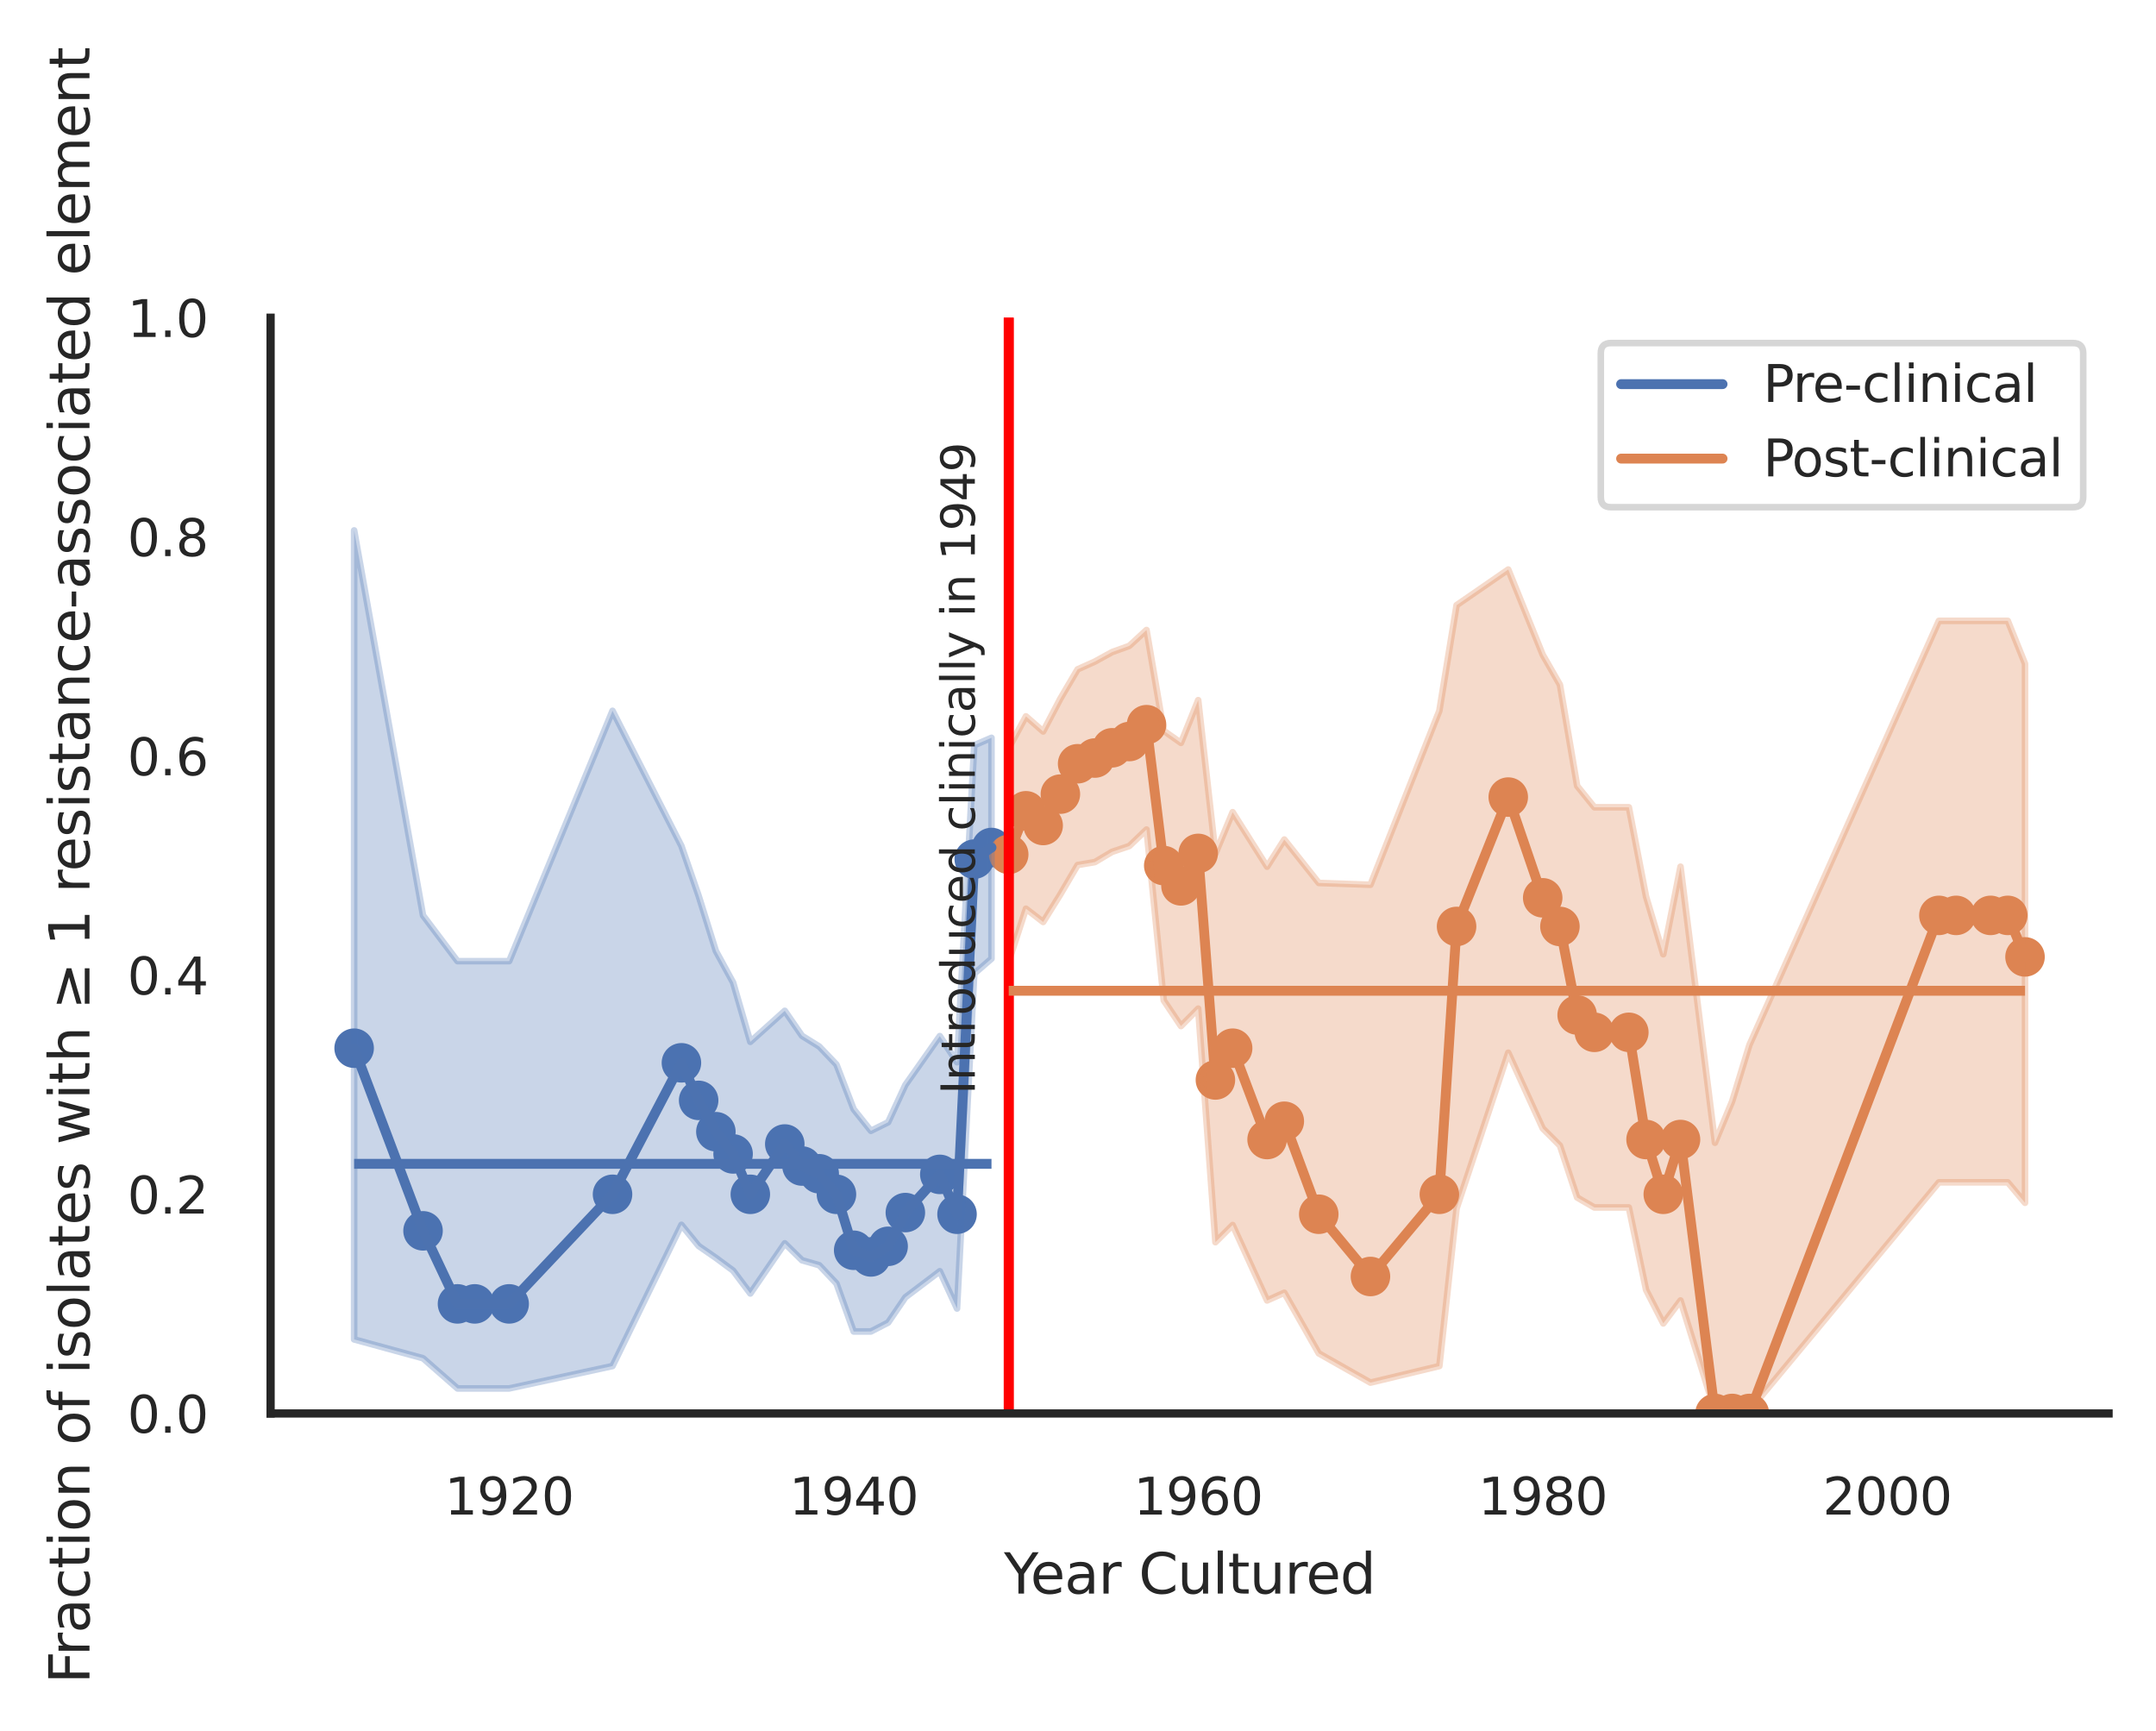 <?xml version="1.0" encoding="utf-8" standalone="no"?>
<!DOCTYPE svg PUBLIC "-//W3C//DTD SVG 1.1//EN"
  "http://www.w3.org/Graphics/SVG/1.1/DTD/svg11.dtd">
<svg xmlns:xlink="http://www.w3.org/1999/xlink" width="327.275pt" height="262.759pt" viewBox="0 0 327.275 262.759" xmlns="http://www.w3.org/2000/svg" version="1.1">
 <defs>
  <style type="text/css">*{stroke-linejoin: round; stroke-linecap: butt}</style>
 </defs>
 <g id="figure_1">
  <g id="patch_1">
   <path d="M -0 262.759 
L 327.275 262.759 
L 327.275 0 
L -0 0 
z
" style="fill: #ffffff"/>
  </g>
  <g id="axes_1">
   <g id="patch_2">
    <path d="M 41.075 214.54 
L 320.075 214.54 
L 320.075 48.22 
L 41.075 48.22 
z
" style="fill: #ffffff"/>
   </g>
   <g id="matplotlib.axis_1">
    <g id="xtick_1">
     <g id="text_1">
      <!-- 1920 -->
      <g style="fill: #262626" transform="translate(67.492 229.89)scale(0.077 -0.077)">
       <defs>
        <path id="DejaVuSans-31" d="M 794 531 
L 1825 531 
L 1825 4091 
L 703 3866 
L 703 4441 
L 1819 4666 
L 2450 4666 
L 2450 531 
L 3481 531 
L 3481 0 
L 794 0 
L 794 531 
z
" transform="scale(0.016)"/>
        <path id="DejaVuSans-39" d="M 703 97 
L 703 672 
Q 941 559 1184 500 
Q 1428 441 1663 441 
Q 2288 441 2617 861 
Q 2947 1281 2994 2138 
Q 2813 1869 2534 1725 
Q 2256 1581 1919 1581 
Q 1219 1581 811 2004 
Q 403 2428 403 3163 
Q 403 3881 828 4315 
Q 1253 4750 1959 4750 
Q 2769 4750 3195 4129 
Q 3622 3509 3622 2328 
Q 3622 1225 3098 567 
Q 2575 -91 1691 -91 
Q 1453 -91 1209 -44 
Q 966 3 703 97 
z
M 1959 2075 
Q 2384 2075 2632 2365 
Q 2881 2656 2881 3163 
Q 2881 3666 2632 3958 
Q 2384 4250 1959 4250 
Q 1534 4250 1286 3958 
Q 1038 3666 1038 3163 
Q 1038 2656 1286 2365 
Q 1534 2075 1959 2075 
z
" transform="scale(0.016)"/>
        <path id="DejaVuSans-32" d="M 1228 531 
L 3431 531 
L 3431 0 
L 469 0 
L 469 531 
Q 828 903 1448 1529 
Q 2069 2156 2228 2338 
Q 2531 2678 2651 2914 
Q 2772 3150 2772 3378 
Q 2772 3750 2511 3984 
Q 2250 4219 1831 4219 
Q 1534 4219 1204 4116 
Q 875 4013 500 3803 
L 500 4441 
Q 881 4594 1212 4672 
Q 1544 4750 1819 4750 
Q 2544 4750 2975 4387 
Q 3406 4025 3406 3419 
Q 3406 3131 3298 2873 
Q 3191 2616 2906 2266 
Q 2828 2175 2409 1742 
Q 1991 1309 1228 531 
z
" transform="scale(0.016)"/>
        <path id="DejaVuSans-30" d="M 2034 4250 
Q 1547 4250 1301 3770 
Q 1056 3291 1056 2328 
Q 1056 1369 1301 889 
Q 1547 409 2034 409 
Q 2525 409 2770 889 
Q 3016 1369 3016 2328 
Q 3016 3291 2770 3770 
Q 2525 4250 2034 4250 
z
M 2034 4750 
Q 2819 4750 3233 4129 
Q 3647 3509 3647 2328 
Q 3647 1150 3233 529 
Q 2819 -91 2034 -91 
Q 1250 -91 836 529 
Q 422 1150 422 2328 
Q 422 3509 836 4129 
Q 1250 4750 2034 4750 
z
" transform="scale(0.016)"/>
       </defs>
       <use xlink:href="#DejaVuSans-31"/>
       <use xlink:href="#DejaVuSans-39" x="63.623"/>
       <use xlink:href="#DejaVuSans-32" x="127.246"/>
       <use xlink:href="#DejaVuSans-30" x="190.869"/>
      </g>
     </g>
    </g>
    <g id="xtick_2">
     <g id="text_2">
      <!-- 1940 -->
      <g style="fill: #262626" transform="translate(119.788 229.89)scale(0.077 -0.077)">
       <defs>
        <path id="DejaVuSans-34" d="M 2419 4116 
L 825 1625 
L 2419 1625 
L 2419 4116 
z
M 2253 4666 
L 3047 4666 
L 3047 1625 
L 3713 1625 
L 3713 1100 
L 3047 1100 
L 3047 0 
L 2419 0 
L 2419 1100 
L 313 1100 
L 313 1709 
L 2253 4666 
z
" transform="scale(0.016)"/>
       </defs>
       <use xlink:href="#DejaVuSans-31"/>
       <use xlink:href="#DejaVuSans-39" x="63.623"/>
       <use xlink:href="#DejaVuSans-34" x="127.246"/>
       <use xlink:href="#DejaVuSans-30" x="190.869"/>
      </g>
     </g>
    </g>
    <g id="xtick_3">
     <g id="text_3">
      <!-- 1960 -->
      <g style="fill: #262626" transform="translate(172.084 229.89)scale(0.077 -0.077)">
       <defs>
        <path id="DejaVuSans-36" d="M 2113 2584 
Q 1688 2584 1439 2293 
Q 1191 2003 1191 1497 
Q 1191 994 1439 701 
Q 1688 409 2113 409 
Q 2538 409 2786 701 
Q 3034 994 3034 1497 
Q 3034 2003 2786 2293 
Q 2538 2584 2113 2584 
z
M 3366 4563 
L 3366 3988 
Q 3128 4100 2886 4159 
Q 2644 4219 2406 4219 
Q 1781 4219 1451 3797 
Q 1122 3375 1075 2522 
Q 1259 2794 1537 2939 
Q 1816 3084 2150 3084 
Q 2853 3084 3261 2657 
Q 3669 2231 3669 1497 
Q 3669 778 3244 343 
Q 2819 -91 2113 -91 
Q 1303 -91 875 529 
Q 447 1150 447 2328 
Q 447 3434 972 4092 
Q 1497 4750 2381 4750 
Q 2619 4750 2861 4703 
Q 3103 4656 3366 4563 
z
" transform="scale(0.016)"/>
       </defs>
       <use xlink:href="#DejaVuSans-31"/>
       <use xlink:href="#DejaVuSans-39" x="63.623"/>
       <use xlink:href="#DejaVuSans-36" x="127.246"/>
       <use xlink:href="#DejaVuSans-30" x="190.869"/>
      </g>
     </g>
    </g>
    <g id="xtick_4">
     <g id="text_4">
      <!-- 1980 -->
      <g style="fill: #262626" transform="translate(224.38 229.89)scale(0.077 -0.077)">
       <defs>
        <path id="DejaVuSans-38" d="M 2034 2216 
Q 1584 2216 1326 1975 
Q 1069 1734 1069 1313 
Q 1069 891 1326 650 
Q 1584 409 2034 409 
Q 2484 409 2743 651 
Q 3003 894 3003 1313 
Q 3003 1734 2745 1975 
Q 2488 2216 2034 2216 
z
M 1403 2484 
Q 997 2584 770 2862 
Q 544 3141 544 3541 
Q 544 4100 942 4425 
Q 1341 4750 2034 4750 
Q 2731 4750 3128 4425 
Q 3525 4100 3525 3541 
Q 3525 3141 3298 2862 
Q 3072 2584 2669 2484 
Q 3125 2378 3379 2068 
Q 3634 1759 3634 1313 
Q 3634 634 3220 271 
Q 2806 -91 2034 -91 
Q 1263 -91 848 271 
Q 434 634 434 1313 
Q 434 1759 690 2068 
Q 947 2378 1403 2484 
z
M 1172 3481 
Q 1172 3119 1398 2916 
Q 1625 2713 2034 2713 
Q 2441 2713 2670 2916 
Q 2900 3119 2900 3481 
Q 2900 3844 2670 4047 
Q 2441 4250 2034 4250 
Q 1625 4250 1398 4047 
Q 1172 3844 1172 3481 
z
" transform="scale(0.016)"/>
       </defs>
       <use xlink:href="#DejaVuSans-31"/>
       <use xlink:href="#DejaVuSans-39" x="63.623"/>
       <use xlink:href="#DejaVuSans-38" x="127.246"/>
       <use xlink:href="#DejaVuSans-30" x="190.869"/>
      </g>
     </g>
    </g>
    <g id="xtick_5">
     <g id="text_5">
      <!-- 2000 -->
      <g style="fill: #262626" transform="translate(276.676 229.89)scale(0.077 -0.077)">
       <use xlink:href="#DejaVuSans-32"/>
       <use xlink:href="#DejaVuSans-30" x="63.623"/>
       <use xlink:href="#DejaVuSans-30" x="127.246"/>
       <use xlink:href="#DejaVuSans-30" x="190.869"/>
      </g>
     </g>
    </g>
    <g id="text_6">
     <!-- Year Cultured -->
     <g style="fill: #262626" transform="translate(152.394 241.874)scale(0.084 -0.084)">
      <defs>
       <path id="DejaVuSans-59" d="M -13 4666 
L 666 4666 
L 1959 2747 
L 3244 4666 
L 3922 4666 
L 2272 2222 
L 2272 0 
L 1638 0 
L 1638 2222 
L -13 4666 
z
" transform="scale(0.016)"/>
       <path id="DejaVuSans-65" d="M 3597 1894 
L 3597 1613 
L 953 1613 
Q 991 1019 1311 708 
Q 1631 397 2203 397 
Q 2534 397 2845 478 
Q 3156 559 3463 722 
L 3463 178 
Q 3153 47 2828 -22 
Q 2503 -91 2169 -91 
Q 1331 -91 842 396 
Q 353 884 353 1716 
Q 353 2575 817 3079 
Q 1281 3584 2069 3584 
Q 2775 3584 3186 3129 
Q 3597 2675 3597 1894 
z
M 3022 2063 
Q 3016 2534 2758 2815 
Q 2500 3097 2075 3097 
Q 1594 3097 1305 2825 
Q 1016 2553 972 2059 
L 3022 2063 
z
" transform="scale(0.016)"/>
       <path id="DejaVuSans-61" d="M 2194 1759 
Q 1497 1759 1228 1600 
Q 959 1441 959 1056 
Q 959 750 1161 570 
Q 1363 391 1709 391 
Q 2188 391 2477 730 
Q 2766 1069 2766 1631 
L 2766 1759 
L 2194 1759 
z
M 3341 1997 
L 3341 0 
L 2766 0 
L 2766 531 
Q 2569 213 2275 61 
Q 1981 -91 1556 -91 
Q 1019 -91 701 211 
Q 384 513 384 1019 
Q 384 1609 779 1909 
Q 1175 2209 1959 2209 
L 2766 2209 
L 2766 2266 
Q 2766 2663 2505 2880 
Q 2244 3097 1772 3097 
Q 1472 3097 1187 3025 
Q 903 2953 641 2809 
L 641 3341 
Q 956 3463 1253 3523 
Q 1550 3584 1831 3584 
Q 2591 3584 2966 3190 
Q 3341 2797 3341 1997 
z
" transform="scale(0.016)"/>
       <path id="DejaVuSans-72" d="M 2631 2963 
Q 2534 3019 2420 3045 
Q 2306 3072 2169 3072 
Q 1681 3072 1420 2755 
Q 1159 2438 1159 1844 
L 1159 0 
L 581 0 
L 581 3500 
L 1159 3500 
L 1159 2956 
Q 1341 3275 1631 3429 
Q 1922 3584 2338 3584 
Q 2397 3584 2469 3576 
Q 2541 3569 2628 3553 
L 2631 2963 
z
" transform="scale(0.016)"/>
       <path id="DejaVuSans-20" transform="scale(0.016)"/>
       <path id="DejaVuSans-43" d="M 4122 4306 
L 4122 3641 
Q 3803 3938 3442 4084 
Q 3081 4231 2675 4231 
Q 1875 4231 1450 3742 
Q 1025 3253 1025 2328 
Q 1025 1406 1450 917 
Q 1875 428 2675 428 
Q 3081 428 3442 575 
Q 3803 722 4122 1019 
L 4122 359 
Q 3791 134 3420 21 
Q 3050 -91 2638 -91 
Q 1578 -91 968 557 
Q 359 1206 359 2328 
Q 359 3453 968 4101 
Q 1578 4750 2638 4750 
Q 3056 4750 3426 4639 
Q 3797 4528 4122 4306 
z
" transform="scale(0.016)"/>
       <path id="DejaVuSans-75" d="M 544 1381 
L 544 3500 
L 1119 3500 
L 1119 1403 
Q 1119 906 1312 657 
Q 1506 409 1894 409 
Q 2359 409 2629 706 
Q 2900 1003 2900 1516 
L 2900 3500 
L 3475 3500 
L 3475 0 
L 2900 0 
L 2900 538 
Q 2691 219 2414 64 
Q 2138 -91 1772 -91 
Q 1169 -91 856 284 
Q 544 659 544 1381 
z
M 1991 3584 
L 1991 3584 
z
" transform="scale(0.016)"/>
       <path id="DejaVuSans-6c" d="M 603 4863 
L 1178 4863 
L 1178 0 
L 603 0 
L 603 4863 
z
" transform="scale(0.016)"/>
       <path id="DejaVuSans-74" d="M 1172 4494 
L 1172 3500 
L 2356 3500 
L 2356 3053 
L 1172 3053 
L 1172 1153 
Q 1172 725 1289 603 
Q 1406 481 1766 481 
L 2356 481 
L 2356 0 
L 1766 0 
Q 1100 0 847 248 
Q 594 497 594 1153 
L 594 3053 
L 172 3053 
L 172 3500 
L 594 3500 
L 594 4494 
L 1172 4494 
z
" transform="scale(0.016)"/>
       <path id="DejaVuSans-64" d="M 2906 2969 
L 2906 4863 
L 3481 4863 
L 3481 0 
L 2906 0 
L 2906 525 
Q 2725 213 2448 61 
Q 2172 -91 1784 -91 
Q 1150 -91 751 415 
Q 353 922 353 1747 
Q 353 2572 751 3078 
Q 1150 3584 1784 3584 
Q 2172 3584 2448 3432 
Q 2725 3281 2906 2969 
z
M 947 1747 
Q 947 1113 1208 752 
Q 1469 391 1925 391 
Q 2381 391 2643 752 
Q 2906 1113 2906 1747 
Q 2906 2381 2643 2742 
Q 2381 3103 1925 3103 
Q 1469 3103 1208 2742 
Q 947 2381 947 1747 
z
" transform="scale(0.016)"/>
      </defs>
      <use xlink:href="#DejaVuSans-59"/>
      <use xlink:href="#DejaVuSans-65" x="47.834"/>
      <use xlink:href="#DejaVuSans-61" x="109.357"/>
      <use xlink:href="#DejaVuSans-72" x="170.637"/>
      <use xlink:href="#DejaVuSans-20" x="211.75"/>
      <use xlink:href="#DejaVuSans-43" x="243.537"/>
      <use xlink:href="#DejaVuSans-75" x="313.361"/>
      <use xlink:href="#DejaVuSans-6c" x="376.74"/>
      <use xlink:href="#DejaVuSans-74" x="404.523"/>
      <use xlink:href="#DejaVuSans-75" x="443.732"/>
      <use xlink:href="#DejaVuSans-72" x="507.111"/>
      <use xlink:href="#DejaVuSans-65" x="545.975"/>
      <use xlink:href="#DejaVuSans-64" x="607.498"/>
     </g>
    </g>
   </g>
   <g id="matplotlib.axis_2">
    <g id="ytick_1">
     <g id="text_7">
      <!-- 0.0 -->
      <g style="fill: #262626" transform="translate(19.33 217.465)scale(0.077 -0.077)">
       <defs>
        <path id="DejaVuSans-2e" d="M 684 794 
L 1344 794 
L 1344 0 
L 684 0 
L 684 794 
z
" transform="scale(0.016)"/>
       </defs>
       <use xlink:href="#DejaVuSans-30"/>
       <use xlink:href="#DejaVuSans-2e" x="63.623"/>
       <use xlink:href="#DejaVuSans-30" x="95.41"/>
      </g>
     </g>
    </g>
    <g id="ytick_2">
     <g id="text_8">
      <!-- 0.2 -->
      <g style="fill: #262626" transform="translate(19.33 184.201)scale(0.077 -0.077)">
       <use xlink:href="#DejaVuSans-30"/>
       <use xlink:href="#DejaVuSans-2e" x="63.623"/>
       <use xlink:href="#DejaVuSans-32" x="95.41"/>
      </g>
     </g>
    </g>
    <g id="ytick_3">
     <g id="text_9">
      <!-- 0.4 -->
      <g style="fill: #262626" transform="translate(19.33 150.937)scale(0.077 -0.077)">
       <use xlink:href="#DejaVuSans-30"/>
       <use xlink:href="#DejaVuSans-2e" x="63.623"/>
       <use xlink:href="#DejaVuSans-34" x="95.41"/>
      </g>
     </g>
    </g>
    <g id="ytick_4">
     <g id="text_10">
      <!-- 0.6 -->
      <g style="fill: #262626" transform="translate(19.33 117.673)scale(0.077 -0.077)">
       <use xlink:href="#DejaVuSans-30"/>
       <use xlink:href="#DejaVuSans-2e" x="63.623"/>
       <use xlink:href="#DejaVuSans-36" x="95.41"/>
      </g>
     </g>
    </g>
    <g id="ytick_5">
     <g id="text_11">
      <!-- 0.8 -->
      <g style="fill: #262626" transform="translate(19.33 84.409)scale(0.077 -0.077)">
       <use xlink:href="#DejaVuSans-30"/>
       <use xlink:href="#DejaVuSans-2e" x="63.623"/>
       <use xlink:href="#DejaVuSans-38" x="95.41"/>
      </g>
     </g>
    </g>
    <g id="ytick_6">
     <g id="text_12">
      <!-- 1.0 -->
      <g style="fill: #262626" transform="translate(19.33 51.145)scale(0.077 -0.077)">
       <use xlink:href="#DejaVuSans-31"/>
       <use xlink:href="#DejaVuSans-2e" x="63.623"/>
       <use xlink:href="#DejaVuSans-30" x="95.41"/>
      </g>
     </g>
    </g>
    <g id="text_13">
     <!-- Fraction of isolates with ≥ 1 resistance-associated element -->
     <g style="fill: #262626" transform="translate(13.583 255.559)rotate(-90)scale(0.084 -0.084)">
      <defs>
       <path id="DejaVuSans-46" d="M 628 4666 
L 3309 4666 
L 3309 4134 
L 1259 4134 
L 1259 2759 
L 3109 2759 
L 3109 2228 
L 1259 2228 
L 1259 0 
L 628 0 
L 628 4666 
z
" transform="scale(0.016)"/>
       <path id="DejaVuSans-63" d="M 3122 3366 
L 3122 2828 
Q 2878 2963 2633 3030 
Q 2388 3097 2138 3097 
Q 1578 3097 1268 2742 
Q 959 2388 959 1747 
Q 959 1106 1268 751 
Q 1578 397 2138 397 
Q 2388 397 2633 464 
Q 2878 531 3122 666 
L 3122 134 
Q 2881 22 2623 -34 
Q 2366 -91 2075 -91 
Q 1284 -91 818 406 
Q 353 903 353 1747 
Q 353 2603 823 3093 
Q 1294 3584 2113 3584 
Q 2378 3584 2631 3529 
Q 2884 3475 3122 3366 
z
" transform="scale(0.016)"/>
       <path id="DejaVuSans-69" d="M 603 3500 
L 1178 3500 
L 1178 0 
L 603 0 
L 603 3500 
z
M 603 4863 
L 1178 4863 
L 1178 4134 
L 603 4134 
L 603 4863 
z
" transform="scale(0.016)"/>
       <path id="DejaVuSans-6f" d="M 1959 3097 
Q 1497 3097 1228 2736 
Q 959 2375 959 1747 
Q 959 1119 1226 758 
Q 1494 397 1959 397 
Q 2419 397 2687 759 
Q 2956 1122 2956 1747 
Q 2956 2369 2687 2733 
Q 2419 3097 1959 3097 
z
M 1959 3584 
Q 2709 3584 3137 3096 
Q 3566 2609 3566 1747 
Q 3566 888 3137 398 
Q 2709 -91 1959 -91 
Q 1206 -91 779 398 
Q 353 888 353 1747 
Q 353 2609 779 3096 
Q 1206 3584 1959 3584 
z
" transform="scale(0.016)"/>
       <path id="DejaVuSans-6e" d="M 3513 2113 
L 3513 0 
L 2938 0 
L 2938 2094 
Q 2938 2591 2744 2837 
Q 2550 3084 2163 3084 
Q 1697 3084 1428 2787 
Q 1159 2491 1159 1978 
L 1159 0 
L 581 0 
L 581 3500 
L 1159 3500 
L 1159 2956 
Q 1366 3272 1645 3428 
Q 1925 3584 2291 3584 
Q 2894 3584 3203 3211 
Q 3513 2838 3513 2113 
z
" transform="scale(0.016)"/>
       <path id="DejaVuSans-66" d="M 2375 4863 
L 2375 4384 
L 1825 4384 
Q 1516 4384 1395 4259 
Q 1275 4134 1275 3809 
L 1275 3500 
L 2222 3500 
L 2222 3053 
L 1275 3053 
L 1275 0 
L 697 0 
L 697 3053 
L 147 3053 
L 147 3500 
L 697 3500 
L 697 3744 
Q 697 4328 969 4595 
Q 1241 4863 1831 4863 
L 2375 4863 
z
" transform="scale(0.016)"/>
       <path id="DejaVuSans-73" d="M 2834 3397 
L 2834 2853 
Q 2591 2978 2328 3040 
Q 2066 3103 1784 3103 
Q 1356 3103 1142 2972 
Q 928 2841 928 2578 
Q 928 2378 1081 2264 
Q 1234 2150 1697 2047 
L 1894 2003 
Q 2506 1872 2764 1633 
Q 3022 1394 3022 966 
Q 3022 478 2636 193 
Q 2250 -91 1575 -91 
Q 1294 -91 989 -36 
Q 684 19 347 128 
L 347 722 
Q 666 556 975 473 
Q 1284 391 1588 391 
Q 1994 391 2212 530 
Q 2431 669 2431 922 
Q 2431 1156 2273 1281 
Q 2116 1406 1581 1522 
L 1381 1569 
Q 847 1681 609 1914 
Q 372 2147 372 2553 
Q 372 3047 722 3315 
Q 1072 3584 1716 3584 
Q 2034 3584 2315 3537 
Q 2597 3491 2834 3397 
z
" transform="scale(0.016)"/>
       <path id="DejaVuSans-77" d="M 269 3500 
L 844 3500 
L 1563 769 
L 2278 3500 
L 2956 3500 
L 3675 769 
L 4391 3500 
L 4966 3500 
L 4050 0 
L 3372 0 
L 2619 2869 
L 1863 0 
L 1184 0 
L 269 3500 
z
" transform="scale(0.016)"/>
       <path id="DejaVuSans-68" d="M 3513 2113 
L 3513 0 
L 2938 0 
L 2938 2094 
Q 2938 2591 2744 2837 
Q 2550 3084 2163 3084 
Q 1697 3084 1428 2787 
Q 1159 2491 1159 1978 
L 1159 0 
L 581 0 
L 581 4863 
L 1159 4863 
L 1159 2956 
Q 1366 3272 1645 3428 
Q 1925 3584 2291 3584 
Q 2894 3584 3203 3211 
Q 3513 2838 3513 2113 
z
" transform="scale(0.016)"/>
       <path id="DejaVuSans-2265" d="M 678 3175 
L 678 3725 
L 4684 2578 
L 4684 2047 
L 678 897 
L 678 1453 
L 3681 2309 
L 678 3175 
z
M 4684 531 
L 4684 0 
L 678 0 
L 678 531 
L 4684 531 
z
" transform="scale(0.016)"/>
       <path id="DejaVuSans-2d" d="M 313 2009 
L 1997 2009 
L 1997 1497 
L 313 1497 
L 313 2009 
z
" transform="scale(0.016)"/>
       <path id="DejaVuSans-6d" d="M 3328 2828 
Q 3544 3216 3844 3400 
Q 4144 3584 4550 3584 
Q 5097 3584 5394 3201 
Q 5691 2819 5691 2113 
L 5691 0 
L 5113 0 
L 5113 2094 
Q 5113 2597 4934 2840 
Q 4756 3084 4391 3084 
Q 3944 3084 3684 2787 
Q 3425 2491 3425 1978 
L 3425 0 
L 2847 0 
L 2847 2094 
Q 2847 2600 2669 2842 
Q 2491 3084 2119 3084 
Q 1678 3084 1418 2786 
Q 1159 2488 1159 1978 
L 1159 0 
L 581 0 
L 581 3500 
L 1159 3500 
L 1159 2956 
Q 1356 3278 1631 3431 
Q 1906 3584 2284 3584 
Q 2666 3584 2933 3390 
Q 3200 3197 3328 2828 
z
" transform="scale(0.016)"/>
      </defs>
      <use xlink:href="#DejaVuSans-46"/>
      <use xlink:href="#DejaVuSans-72" x="50.27"/>
      <use xlink:href="#DejaVuSans-61" x="91.383"/>
      <use xlink:href="#DejaVuSans-63" x="152.662"/>
      <use xlink:href="#DejaVuSans-74" x="207.643"/>
      <use xlink:href="#DejaVuSans-69" x="246.852"/>
      <use xlink:href="#DejaVuSans-6f" x="274.635"/>
      <use xlink:href="#DejaVuSans-6e" x="335.816"/>
      <use xlink:href="#DejaVuSans-20" x="399.195"/>
      <use xlink:href="#DejaVuSans-6f" x="430.982"/>
      <use xlink:href="#DejaVuSans-66" x="492.164"/>
      <use xlink:href="#DejaVuSans-20" x="527.369"/>
      <use xlink:href="#DejaVuSans-69" x="559.156"/>
      <use xlink:href="#DejaVuSans-73" x="586.939"/>
      <use xlink:href="#DejaVuSans-6f" x="639.039"/>
      <use xlink:href="#DejaVuSans-6c" x="700.221"/>
      <use xlink:href="#DejaVuSans-61" x="728.004"/>
      <use xlink:href="#DejaVuSans-74" x="789.283"/>
      <use xlink:href="#DejaVuSans-65" x="828.492"/>
      <use xlink:href="#DejaVuSans-73" x="890.016"/>
      <use xlink:href="#DejaVuSans-20" x="942.115"/>
      <use xlink:href="#DejaVuSans-77" x="973.902"/>
      <use xlink:href="#DejaVuSans-69" x="1055.689"/>
      <use xlink:href="#DejaVuSans-74" x="1083.473"/>
      <use xlink:href="#DejaVuSans-68" x="1122.682"/>
      <use xlink:href="#DejaVuSans-20" x="1186.061"/>
      <use xlink:href="#DejaVuSans-2265" x="1217.848"/>
      <use xlink:href="#DejaVuSans-20" x="1301.637"/>
      <use xlink:href="#DejaVuSans-31" x="1333.424"/>
      <use xlink:href="#DejaVuSans-20" x="1397.047"/>
      <use xlink:href="#DejaVuSans-72" x="1428.834"/>
      <use xlink:href="#DejaVuSans-65" x="1467.697"/>
      <use xlink:href="#DejaVuSans-73" x="1529.221"/>
      <use xlink:href="#DejaVuSans-69" x="1581.32"/>
      <use xlink:href="#DejaVuSans-73" x="1609.104"/>
      <use xlink:href="#DejaVuSans-74" x="1661.203"/>
      <use xlink:href="#DejaVuSans-61" x="1700.412"/>
      <use xlink:href="#DejaVuSans-6e" x="1761.691"/>
      <use xlink:href="#DejaVuSans-63" x="1825.07"/>
      <use xlink:href="#DejaVuSans-65" x="1880.051"/>
      <use xlink:href="#DejaVuSans-2d" x="1941.574"/>
      <use xlink:href="#DejaVuSans-61" x="1977.658"/>
      <use xlink:href="#DejaVuSans-73" x="2038.938"/>
      <use xlink:href="#DejaVuSans-73" x="2091.037"/>
      <use xlink:href="#DejaVuSans-6f" x="2143.137"/>
      <use xlink:href="#DejaVuSans-63" x="2204.318"/>
      <use xlink:href="#DejaVuSans-69" x="2259.299"/>
      <use xlink:href="#DejaVuSans-61" x="2287.082"/>
      <use xlink:href="#DejaVuSans-74" x="2348.361"/>
      <use xlink:href="#DejaVuSans-65" x="2387.57"/>
      <use xlink:href="#DejaVuSans-64" x="2449.094"/>
      <use xlink:href="#DejaVuSans-20" x="2512.57"/>
      <use xlink:href="#DejaVuSans-65" x="2544.357"/>
      <use xlink:href="#DejaVuSans-6c" x="2605.881"/>
      <use xlink:href="#DejaVuSans-65" x="2633.664"/>
      <use xlink:href="#DejaVuSans-6d" x="2695.188"/>
      <use xlink:href="#DejaVuSans-65" x="2792.6"/>
      <use xlink:href="#DejaVuSans-6e" x="2854.123"/>
      <use xlink:href="#DejaVuSans-74" x="2917.502"/>
     </g>
    </g>
   </g>
   <g id="PathCollection_1">
    <defs>
     <path id="C0_0_2e8709b682" d="M 0 3 
C 0.796 3 1.559 2.684 2.121 2.121 
C 2.684 1.559 3 0.796 3 -0 
C 3 -0.796 2.684 -1.559 2.121 -2.121 
C 1.559 -2.684 0.796 -3 0 -3 
C -0.796 -3 -1.559 -2.684 -2.121 -2.121 
C -2.684 -1.559 -3 -0.796 -3 0 
C -3 0.796 -2.684 1.559 -2.121 2.121 
C -1.559 2.684 -0.796 3 0 3 
z
"/>
    </defs>
    <g clip-path="url(#p99b6feb1cc)">
     <use xlink:href="#C0_0_2e8709b682" x="53.757" y="159.1" style="fill: #4c72b0"/>
    </g>
    <g clip-path="url(#p99b6feb1cc)">
     <use xlink:href="#C0_0_2e8709b682" x="64.216" y="186.82" style="fill: #4c72b0"/>
    </g>
    <g clip-path="url(#p99b6feb1cc)">
     <use xlink:href="#C0_0_2e8709b682" x="69.446" y="197.908" style="fill: #4c72b0"/>
    </g>
    <g clip-path="url(#p99b6feb1cc)">
     <use xlink:href="#C0_0_2e8709b682" x="72.061" y="197.908" style="fill: #4c72b0"/>
    </g>
    <g clip-path="url(#p99b6feb1cc)">
     <use xlink:href="#C0_0_2e8709b682" x="77.29" y="197.908" style="fill: #4c72b0"/>
    </g>
    <g clip-path="url(#p99b6feb1cc)">
     <use xlink:href="#C0_0_2e8709b682" x="92.979" y="181.276" style="fill: #4c72b0"/>
    </g>
    <g clip-path="url(#p99b6feb1cc)">
     <use xlink:href="#C0_0_2e8709b682" x="103.438" y="161.317" style="fill: #4c72b0"/>
    </g>
    <g clip-path="url(#p99b6feb1cc)">
     <use xlink:href="#C0_0_2e8709b682" x="106.053" y="167.02" style="fill: #4c72b0"/>
    </g>
    <g clip-path="url(#p99b6feb1cc)">
     <use xlink:href="#C0_0_2e8709b682" x="108.668" y="171.772" style="fill: #4c72b0"/>
    </g>
    <g clip-path="url(#p99b6feb1cc)">
     <use xlink:href="#C0_0_2e8709b682" x="111.283" y="175.148" style="fill: #4c72b0"/>
    </g>
    <g clip-path="url(#p99b6feb1cc)">
     <use xlink:href="#C0_0_2e8709b682" x="113.897" y="181.276" style="fill: #4c72b0"/>
    </g>
    <g clip-path="url(#p99b6feb1cc)">
     <use xlink:href="#C0_0_2e8709b682" x="119.127" y="173.641" style="fill: #4c72b0"/>
    </g>
    <g clip-path="url(#p99b6feb1cc)">
     <use xlink:href="#C0_0_2e8709b682" x="121.742" y="176.983" style="fill: #4c72b0"/>
    </g>
    <g clip-path="url(#p99b6feb1cc)">
     <use xlink:href="#C0_0_2e8709b682" x="124.357" y="178.157" style="fill: #4c72b0"/>
    </g>
    <g clip-path="url(#p99b6feb1cc)">
     <use xlink:href="#C0_0_2e8709b682" x="126.971" y="181.276" style="fill: #4c72b0"/>
    </g>
    <g clip-path="url(#p99b6feb1cc)">
     <use xlink:href="#C0_0_2e8709b682" x="129.586" y="189.768" style="fill: #4c72b0"/>
    </g>
    <g clip-path="url(#p99b6feb1cc)">
     <use xlink:href="#C0_0_2e8709b682" x="132.201" y="190.78" style="fill: #4c72b0"/>
    </g>
    <g clip-path="url(#p99b6feb1cc)">
     <use xlink:href="#C0_0_2e8709b682" x="134.816" y="189.169" style="fill: #4c72b0"/>
    </g>
    <g clip-path="url(#p99b6feb1cc)">
     <use xlink:href="#C0_0_2e8709b682" x="137.431" y="184.048" style="fill: #4c72b0"/>
    </g>
    <g clip-path="url(#p99b6feb1cc)">
     <use xlink:href="#C0_0_2e8709b682" x="142.66" y="178.252" style="fill: #4c72b0"/>
    </g>
    <g clip-path="url(#p99b6feb1cc)">
     <use xlink:href="#C0_0_2e8709b682" x="145.275" y="184.3" style="fill: #4c72b0"/>
    </g>
    <g clip-path="url(#p99b6feb1cc)">
     <use xlink:href="#C0_0_2e8709b682" x="147.89" y="130.401" style="fill: #4c72b0"/>
    </g>
    <g clip-path="url(#p99b6feb1cc)">
     <use xlink:href="#C0_0_2e8709b682" x="150.505" y="128.638" style="fill: #4c72b0"/>
    </g>
    <g clip-path="url(#p99b6feb1cc)">
     <use xlink:href="#C0_0_2e8709b682" x="153.12" y="129.682" style="fill: #dd8452"/>
    </g>
    <g clip-path="url(#p99b6feb1cc)">
     <use xlink:href="#C0_0_2e8709b682" x="155.734" y="123.064" style="fill: #dd8452"/>
    </g>
    <g clip-path="url(#p99b6feb1cc)">
     <use xlink:href="#C0_0_2e8709b682" x="158.349" y="125.295" style="fill: #dd8452"/>
    </g>
    <g clip-path="url(#p99b6feb1cc)">
     <use xlink:href="#C0_0_2e8709b682" x="160.964" y="120.533" style="fill: #dd8452"/>
    </g>
    <g clip-path="url(#p99b6feb1cc)">
     <use xlink:href="#C0_0_2e8709b682" x="163.579" y="115.925" style="fill: #dd8452"/>
    </g>
    <g clip-path="url(#p99b6feb1cc)">
     <use xlink:href="#C0_0_2e8709b682" x="166.194" y="115.058" style="fill: #dd8452"/>
    </g>
    <g clip-path="url(#p99b6feb1cc)">
     <use xlink:href="#C0_0_2e8709b682" x="168.808" y="113.504" style="fill: #dd8452"/>
    </g>
    <g clip-path="url(#p99b6feb1cc)">
     <use xlink:href="#C0_0_2e8709b682" x="171.423" y="112.551" style="fill: #dd8452"/>
    </g>
    <g clip-path="url(#p99b6feb1cc)">
     <use xlink:href="#C0_0_2e8709b682" x="174.038" y="109.996" style="fill: #dd8452"/>
    </g>
    <g clip-path="url(#p99b6feb1cc)">
     <use xlink:href="#C0_0_2e8709b682" x="176.653" y="131.38" style="fill: #dd8452"/>
    </g>
    <g clip-path="url(#p99b6feb1cc)">
     <use xlink:href="#C0_0_2e8709b682" x="179.268" y="134.46" style="fill: #dd8452"/>
    </g>
    <g clip-path="url(#p99b6feb1cc)">
     <use xlink:href="#C0_0_2e8709b682" x="181.882" y="129.532" style="fill: #dd8452"/>
    </g>
    <g clip-path="url(#p99b6feb1cc)">
     <use xlink:href="#C0_0_2e8709b682" x="184.497" y="163.92" style="fill: #dd8452"/>
    </g>
    <g clip-path="url(#p99b6feb1cc)">
     <use xlink:href="#C0_0_2e8709b682" x="187.112" y="159.1" style="fill: #dd8452"/>
    </g>
    <g clip-path="url(#p99b6feb1cc)">
     <use xlink:href="#C0_0_2e8709b682" x="192.342" y="172.96" style="fill: #dd8452"/>
    </g>
    <g clip-path="url(#p99b6feb1cc)">
     <use xlink:href="#C0_0_2e8709b682" x="194.956" y="170.188" style="fill: #dd8452"/>
    </g>
    <g clip-path="url(#p99b6feb1cc)">
     <use xlink:href="#C0_0_2e8709b682" x="200.186" y="184.3" style="fill: #dd8452"/>
    </g>
    <g clip-path="url(#p99b6feb1cc)">
     <use xlink:href="#C0_0_2e8709b682" x="208.031" y="193.75" style="fill: #dd8452"/>
    </g>
    <g clip-path="url(#p99b6feb1cc)">
     <use xlink:href="#C0_0_2e8709b682" x="218.49" y="181.276" style="fill: #dd8452"/>
    </g>
    <g clip-path="url(#p99b6feb1cc)">
     <use xlink:href="#C0_0_2e8709b682" x="221.105" y="140.62" style="fill: #dd8452"/>
    </g>
    <g clip-path="url(#p99b6feb1cc)">
     <use xlink:href="#C0_0_2e8709b682" x="228.949" y="120.985" style="fill: #dd8452"/>
    </g>
    <g clip-path="url(#p99b6feb1cc)">
     <use xlink:href="#C0_0_2e8709b682" x="234.179" y="136.271" style="fill: #dd8452"/>
    </g>
    <g clip-path="url(#p99b6feb1cc)">
     <use xlink:href="#C0_0_2e8709b682" x="236.793" y="140.62" style="fill: #dd8452"/>
    </g>
    <g clip-path="url(#p99b6feb1cc)">
     <use xlink:href="#C0_0_2e8709b682" x="239.408" y="154.06" style="fill: #dd8452"/>
    </g>
    <g clip-path="url(#p99b6feb1cc)">
     <use xlink:href="#C0_0_2e8709b682" x="242.023" y="156.689" style="fill: #dd8452"/>
    </g>
    <g clip-path="url(#p99b6feb1cc)">
     <use xlink:href="#C0_0_2e8709b682" x="247.253" y="156.689" style="fill: #dd8452"/>
    </g>
    <g clip-path="url(#p99b6feb1cc)">
     <use xlink:href="#C0_0_2e8709b682" x="249.867" y="172.96" style="fill: #dd8452"/>
    </g>
    <g clip-path="url(#p99b6feb1cc)">
     <use xlink:href="#C0_0_2e8709b682" x="252.482" y="181.276" style="fill: #dd8452"/>
    </g>
    <g clip-path="url(#p99b6feb1cc)">
     <use xlink:href="#C0_0_2e8709b682" x="255.097" y="172.96" style="fill: #dd8452"/>
    </g>
    <g clip-path="url(#p99b6feb1cc)">
     <use xlink:href="#C0_0_2e8709b682" x="260.327" y="214.54" style="fill: #dd8452"/>
    </g>
    <g clip-path="url(#p99b6feb1cc)">
     <use xlink:href="#C0_0_2e8709b682" x="262.941" y="214.54" style="fill: #dd8452"/>
    </g>
    <g clip-path="url(#p99b6feb1cc)">
     <use xlink:href="#C0_0_2e8709b682" x="265.556" y="214.54" style="fill: #dd8452"/>
    </g>
    <g clip-path="url(#p99b6feb1cc)">
     <use xlink:href="#C0_0_2e8709b682" x="294.319" y="138.94" style="fill: #dd8452"/>
    </g>
    <g clip-path="url(#p99b6feb1cc)">
     <use xlink:href="#C0_0_2e8709b682" x="296.934" y="138.94" style="fill: #dd8452"/>
    </g>
    <g clip-path="url(#p99b6feb1cc)">
     <use xlink:href="#C0_0_2e8709b682" x="302.164" y="138.94" style="fill: #dd8452"/>
    </g>
    <g clip-path="url(#p99b6feb1cc)">
     <use xlink:href="#C0_0_2e8709b682" x="304.778" y="138.94" style="fill: #dd8452"/>
    </g>
    <g clip-path="url(#p99b6feb1cc)">
     <use xlink:href="#C0_0_2e8709b682" x="307.393" y="145.24" style="fill: #dd8452"/>
    </g>
   </g>
   <g id="PolyCollection_1">
    <defs>
     <path id="mc142d14506" d="M 53.757 -182.253 
L 53.757 -59.46 
L 64.216 -56.599 
L 69.446 -52.017 
L 72.061 -52.017 
L 77.29 -52.017 
L 92.979 -55.417 
L 103.438 -76.851 
L 106.053 -73.641 
L 108.668 -71.837 
L 111.283 -69.904 
L 113.897 -66.429 
L 119.127 -74.044 
L 121.742 -71.473 
L 124.357 -70.722 
L 126.971 -67.952 
L 129.586 -60.662 
L 132.201 -60.665 
L 134.816 -62.012 
L 137.431 -65.849 
L 142.66 -69.807 
L 145.275 -64.146 
L 147.89 -114.984 
L 150.505 -117.244 
L 150.505 -150.771 
L 150.505 -150.771 
L 147.89 -149.645 
L 145.275 -101.531 
L 142.66 -105.499 
L 137.431 -98.08 
L 134.816 -92.418 
L 132.201 -91.121 
L 129.586 -94.396 
L 126.971 -101.179 
L 124.357 -103.918 
L 121.742 -105.541 
L 119.127 -109.334 
L 113.897 -104.627 
L 111.283 -113.627 
L 108.668 -118.412 
L 106.053 -126.787 
L 103.438 -134.356 
L 92.979 -154.87 
L 77.29 -116.873 
L 72.061 -116.873 
L 69.446 -116.873 
L 64.216 -123.807 
L 53.757 -182.253 
z
" style="stroke: #4c72b0; stroke-opacity: 0.3"/>
    </defs>
    <g clip-path="url(#p99b6feb1cc)">
     <use xlink:href="#mc142d14506" x="0" y="262.759" style="fill: #4c72b0; fill-opacity: 0.3; stroke: #4c72b0; stroke-opacity: 0.3"/>
    </g>
   </g>
   <g id="PolyCollection_2">
    <defs>
     <path id="m90d1676bda" d="M 153.12 -149.191 
L 153.12 -116.831 
L 155.734 -124.833 
L 158.349 -122.819 
L 160.964 -127.016 
L 163.579 -131.466 
L 166.194 -131.905 
L 168.808 -133.464 
L 171.423 -134.347 
L 174.038 -136.85 
L 176.653 -110.917 
L 179.268 -107.02 
L 181.882 -109.668 
L 184.497 -74.216 
L 187.112 -76.823 
L 192.342 -65.373 
L 194.956 -66.543 
L 200.186 -57.344 
L 208.031 -52.901 
L 218.49 -55.417 
L 221.105 -79.336 
L 228.949 -102.98 
L 234.179 -91.494 
L 236.793 -88.881 
L 239.408 -80.997 
L 242.023 -79.487 
L 247.253 -79.487 
L 249.867 -66.982 
L 252.482 -61.887 
L 255.097 -65.373 
L 260.327 -48.543 
L 262.941 -48.602 
L 265.556 -48.687 
L 294.319 -83.304 
L 296.934 -83.304 
L 302.164 -83.304 
L 304.778 -83.304 
L 307.393 -80.192 
L 307.393 -162.019 
L 307.393 -162.019 
L 304.778 -168.524 
L 302.164 -168.524 
L 296.934 -168.524 
L 294.319 -168.524 
L 265.556 -104.148 
L 262.941 -95.606 
L 260.327 -89.309 
L 255.097 -131.212 
L 252.482 -117.919 
L 249.867 -126.666 
L 247.253 -140.231 
L 242.023 -140.231 
L 239.408 -143.464 
L 236.793 -158.823 
L 234.179 -163.384 
L 228.949 -176.314 
L 221.105 -170.901 
L 218.49 -154.87 
L 208.031 -128.468 
L 200.186 -128.741 
L 194.956 -135.333 
L 192.342 -131.212 
L 187.112 -139.483 
L 184.497 -133.2 
L 181.882 -156.488 
L 179.268 -150.001 
L 176.653 -151.842 
L 174.038 -167.135 
L 171.423 -164.724 
L 168.808 -163.78 
L 166.194 -162.34 
L 163.579 -161.165 
L 160.964 -156.721 
L 158.349 -151.734 
L 155.734 -154.031 
L 153.12 -149.191 
z
" style="stroke: #dd8452; stroke-opacity: 0.3"/>
    </defs>
    <g clip-path="url(#p99b6feb1cc)">
     <use xlink:href="#m90d1676bda" x="0" y="262.759" style="fill: #dd8452; fill-opacity: 0.3; stroke: #dd8452; stroke-opacity: 0.3"/>
    </g>
   </g>
   <g id="line2d_1">
    <path d="M 53.757 159.1 
L 64.216 186.82 
L 69.446 197.908 
L 72.061 197.908 
L 77.29 197.908 
L 92.979 181.276 
L 103.438 161.317 
L 106.053 167.02 
L 108.668 171.772 
L 111.283 175.148 
L 113.897 181.276 
L 119.127 173.641 
L 121.742 176.983 
L 124.357 178.157 
L 126.971 181.276 
L 129.586 189.768 
L 132.201 190.78 
L 134.816 189.169 
L 137.431 184.048 
L 142.66 178.252 
L 145.275 184.3 
L 147.89 130.401 
L 150.505 128.638 
" clip-path="url(#p99b6feb1cc)" style="fill: none; stroke: #4c72b0; stroke-width: 1.5; stroke-linecap: round"/>
   </g>
   <g id="line2d_2">
    <path d="M 153.12 129.682 
L 155.734 123.064 
L 158.349 125.295 
L 160.964 120.533 
L 163.579 115.925 
L 166.194 115.058 
L 168.808 113.504 
L 171.423 112.551 
L 174.038 109.996 
L 176.653 131.38 
L 179.268 134.46 
L 181.882 129.532 
L 184.497 163.92 
L 187.112 159.1 
L 192.342 172.96 
L 194.956 170.188 
L 200.186 184.3 
L 208.031 193.75 
L 218.49 181.276 
L 221.105 140.62 
L 228.949 120.985 
L 234.179 136.271 
L 236.793 140.62 
L 239.408 154.06 
L 242.023 156.689 
L 247.253 156.689 
L 249.867 172.96 
L 252.482 181.276 
L 255.097 172.96 
L 260.327 214.54 
L 262.941 214.54 
L 265.556 214.54 
L 294.319 138.94 
L 296.934 138.94 
L 302.164 138.94 
L 304.778 138.94 
L 307.393 145.24 
" clip-path="url(#p99b6feb1cc)" style="fill: none; stroke: #dd8452; stroke-width: 1.5; stroke-linecap: round"/>
   </g>
   <g id="line2d_3"/>
   <g id="line2d_4"/>
   <g id="line2d_5">
    <path d="M 153.12 214.54 
L 153.12 48.22 
" clip-path="url(#p99b6feb1cc)" style="fill: none; stroke: #ff0000; stroke-width: 1.5; stroke-linecap: round"/>
   </g>
   <g id="line2d_6">
    <path d="M 153.12 214.54 
L 153.12 48.22 
" clip-path="url(#p99b6feb1cc)" style="fill: none; stroke: #ff0000; stroke-width: 1.5; stroke-linecap: round"/>
   </g>
   <g id="LineCollection_1">
    <path d="M 53.757 176.646 
L 150.505 176.646 
" clip-path="url(#p99b6feb1cc)" style="fill: none; stroke: #4c72b0; stroke-width: 1.5"/>
   </g>
   <g id="LineCollection_2">
    <path d="M 153.12 150.384 
L 307.393 150.384 
" clip-path="url(#p99b6feb1cc)" style="fill: none; stroke: #dd8452; stroke-width: 1.5"/>
   </g>
   <g id="patch_3">
    <path d="M 41.075 214.54 
L 41.075 48.22 
" style="fill: none; stroke: #262626; stroke-width: 1.25; stroke-linejoin: miter; stroke-linecap: square"/>
   </g>
   <g id="patch_4">
    <path d="M 41.075 214.54 
L 320.075 214.54 
" style="fill: none; stroke: #262626; stroke-width: 1.25; stroke-linejoin: miter; stroke-linecap: square"/>
   </g>
   <g id="text_14">
    <!-- Introduced clinically in 1949 -->
    <g style="fill: #262626" transform="translate(147.977 166.099)rotate(-90)scale(0.07 -0.07)">
     <defs>
      <path id="DejaVuSans-49" d="M 628 4666 
L 1259 4666 
L 1259 0 
L 628 0 
L 628 4666 
z
" transform="scale(0.016)"/>
      <path id="DejaVuSans-79" d="M 2059 -325 
Q 1816 -950 1584 -1140 
Q 1353 -1331 966 -1331 
L 506 -1331 
L 506 -850 
L 844 -850 
Q 1081 -850 1212 -737 
Q 1344 -625 1503 -206 
L 1606 56 
L 191 3500 
L 800 3500 
L 1894 763 
L 2988 3500 
L 3597 3500 
L 2059 -325 
z
" transform="scale(0.016)"/>
     </defs>
     <use xlink:href="#DejaVuSans-49"/>
     <use xlink:href="#DejaVuSans-6e" x="29.492"/>
     <use xlink:href="#DejaVuSans-74" x="92.871"/>
     <use xlink:href="#DejaVuSans-72" x="132.08"/>
     <use xlink:href="#DejaVuSans-6f" x="170.943"/>
     <use xlink:href="#DejaVuSans-64" x="232.125"/>
     <use xlink:href="#DejaVuSans-75" x="295.602"/>
     <use xlink:href="#DejaVuSans-63" x="358.98"/>
     <use xlink:href="#DejaVuSans-65" x="413.961"/>
     <use xlink:href="#DejaVuSans-64" x="475.484"/>
     <use xlink:href="#DejaVuSans-20" x="538.961"/>
     <use xlink:href="#DejaVuSans-63" x="570.748"/>
     <use xlink:href="#DejaVuSans-6c" x="625.729"/>
     <use xlink:href="#DejaVuSans-69" x="653.512"/>
     <use xlink:href="#DejaVuSans-6e" x="681.295"/>
     <use xlink:href="#DejaVuSans-69" x="744.674"/>
     <use xlink:href="#DejaVuSans-63" x="772.457"/>
     <use xlink:href="#DejaVuSans-61" x="827.438"/>
     <use xlink:href="#DejaVuSans-6c" x="888.717"/>
     <use xlink:href="#DejaVuSans-6c" x="916.5"/>
     <use xlink:href="#DejaVuSans-79" x="944.283"/>
     <use xlink:href="#DejaVuSans-20" x="1003.463"/>
     <use xlink:href="#DejaVuSans-69" x="1035.25"/>
     <use xlink:href="#DejaVuSans-6e" x="1063.033"/>
     <use xlink:href="#DejaVuSans-20" x="1126.412"/>
     <use xlink:href="#DejaVuSans-31" x="1158.199"/>
     <use xlink:href="#DejaVuSans-39" x="1221.822"/>
     <use xlink:href="#DejaVuSans-34" x="1285.445"/>
     <use xlink:href="#DejaVuSans-39" x="1349.068"/>
    </g>
   </g>
   <g id="legend_1">
    <g id="patch_5">
     <path d="M 244.539 76.984 
L 314.685 76.984 
Q 316.225 76.984 316.225 75.444 
L 316.225 53.61 
Q 316.225 52.07 314.685 52.07 
L 244.539 52.07 
Q 242.999 52.07 242.999 53.61 
L 242.999 75.444 
Q 242.999 76.984 244.539 76.984 
z
" style="fill: #ffffff; opacity: 0.8; stroke: #cccccc; stroke-linejoin: miter"/>
    </g>
    <g id="line2d_7">
     <path d="M 246.079 58.305 
L 253.779 58.305 
L 261.479 58.305 
" style="fill: none; stroke: #4c72b0; stroke-width: 1.5; stroke-linecap: round"/>
    </g>
    <g id="text_15">
     <!-- Pre-clinical -->
     <g style="fill: #262626" transform="translate(267.639 61)scale(0.077 -0.077)">
      <defs>
       <path id="DejaVuSans-50" d="M 1259 4147 
L 1259 2394 
L 2053 2394 
Q 2494 2394 2734 2622 
Q 2975 2850 2975 3272 
Q 2975 3691 2734 3919 
Q 2494 4147 2053 4147 
L 1259 4147 
z
M 628 4666 
L 2053 4666 
Q 2838 4666 3239 4311 
Q 3641 3956 3641 3272 
Q 3641 2581 3239 2228 
Q 2838 1875 2053 1875 
L 1259 1875 
L 1259 0 
L 628 0 
L 628 4666 
z
" transform="scale(0.016)"/>
      </defs>
      <use xlink:href="#DejaVuSans-50"/>
      <use xlink:href="#DejaVuSans-72" x="58.553"/>
      <use xlink:href="#DejaVuSans-65" x="97.416"/>
      <use xlink:href="#DejaVuSans-2d" x="158.939"/>
      <use xlink:href="#DejaVuSans-63" x="195.023"/>
      <use xlink:href="#DejaVuSans-6c" x="250.004"/>
      <use xlink:href="#DejaVuSans-69" x="277.787"/>
      <use xlink:href="#DejaVuSans-6e" x="305.57"/>
      <use xlink:href="#DejaVuSans-69" x="368.949"/>
      <use xlink:href="#DejaVuSans-63" x="396.732"/>
      <use xlink:href="#DejaVuSans-61" x="451.713"/>
      <use xlink:href="#DejaVuSans-6c" x="512.992"/>
     </g>
    </g>
    <g id="line2d_8">
     <path d="M 246.079 69.608 
L 253.779 69.608 
L 261.479 69.608 
" style="fill: none; stroke: #dd8452; stroke-width: 1.5; stroke-linecap: round"/>
    </g>
    <g id="text_16">
     <!-- Post-clinical -->
     <g style="fill: #262626" transform="translate(267.639 72.303)scale(0.077 -0.077)">
      <use xlink:href="#DejaVuSans-50"/>
      <use xlink:href="#DejaVuSans-6f" x="56.678"/>
      <use xlink:href="#DejaVuSans-73" x="117.859"/>
      <use xlink:href="#DejaVuSans-74" x="169.959"/>
      <use xlink:href="#DejaVuSans-2d" x="209.168"/>
      <use xlink:href="#DejaVuSans-63" x="245.252"/>
      <use xlink:href="#DejaVuSans-6c" x="300.232"/>
      <use xlink:href="#DejaVuSans-69" x="328.016"/>
      <use xlink:href="#DejaVuSans-6e" x="355.799"/>
      <use xlink:href="#DejaVuSans-69" x="419.178"/>
      <use xlink:href="#DejaVuSans-63" x="446.961"/>
      <use xlink:href="#DejaVuSans-61" x="501.941"/>
      <use xlink:href="#DejaVuSans-6c" x="563.221"/>
     </g>
    </g>
   </g>
  </g>
 </g>
 <defs>
  <clipPath id="p99b6feb1cc">
   <rect x="41.075" y="48.22" width="279" height="166.32"/>
  </clipPath>
 </defs>
</svg>
